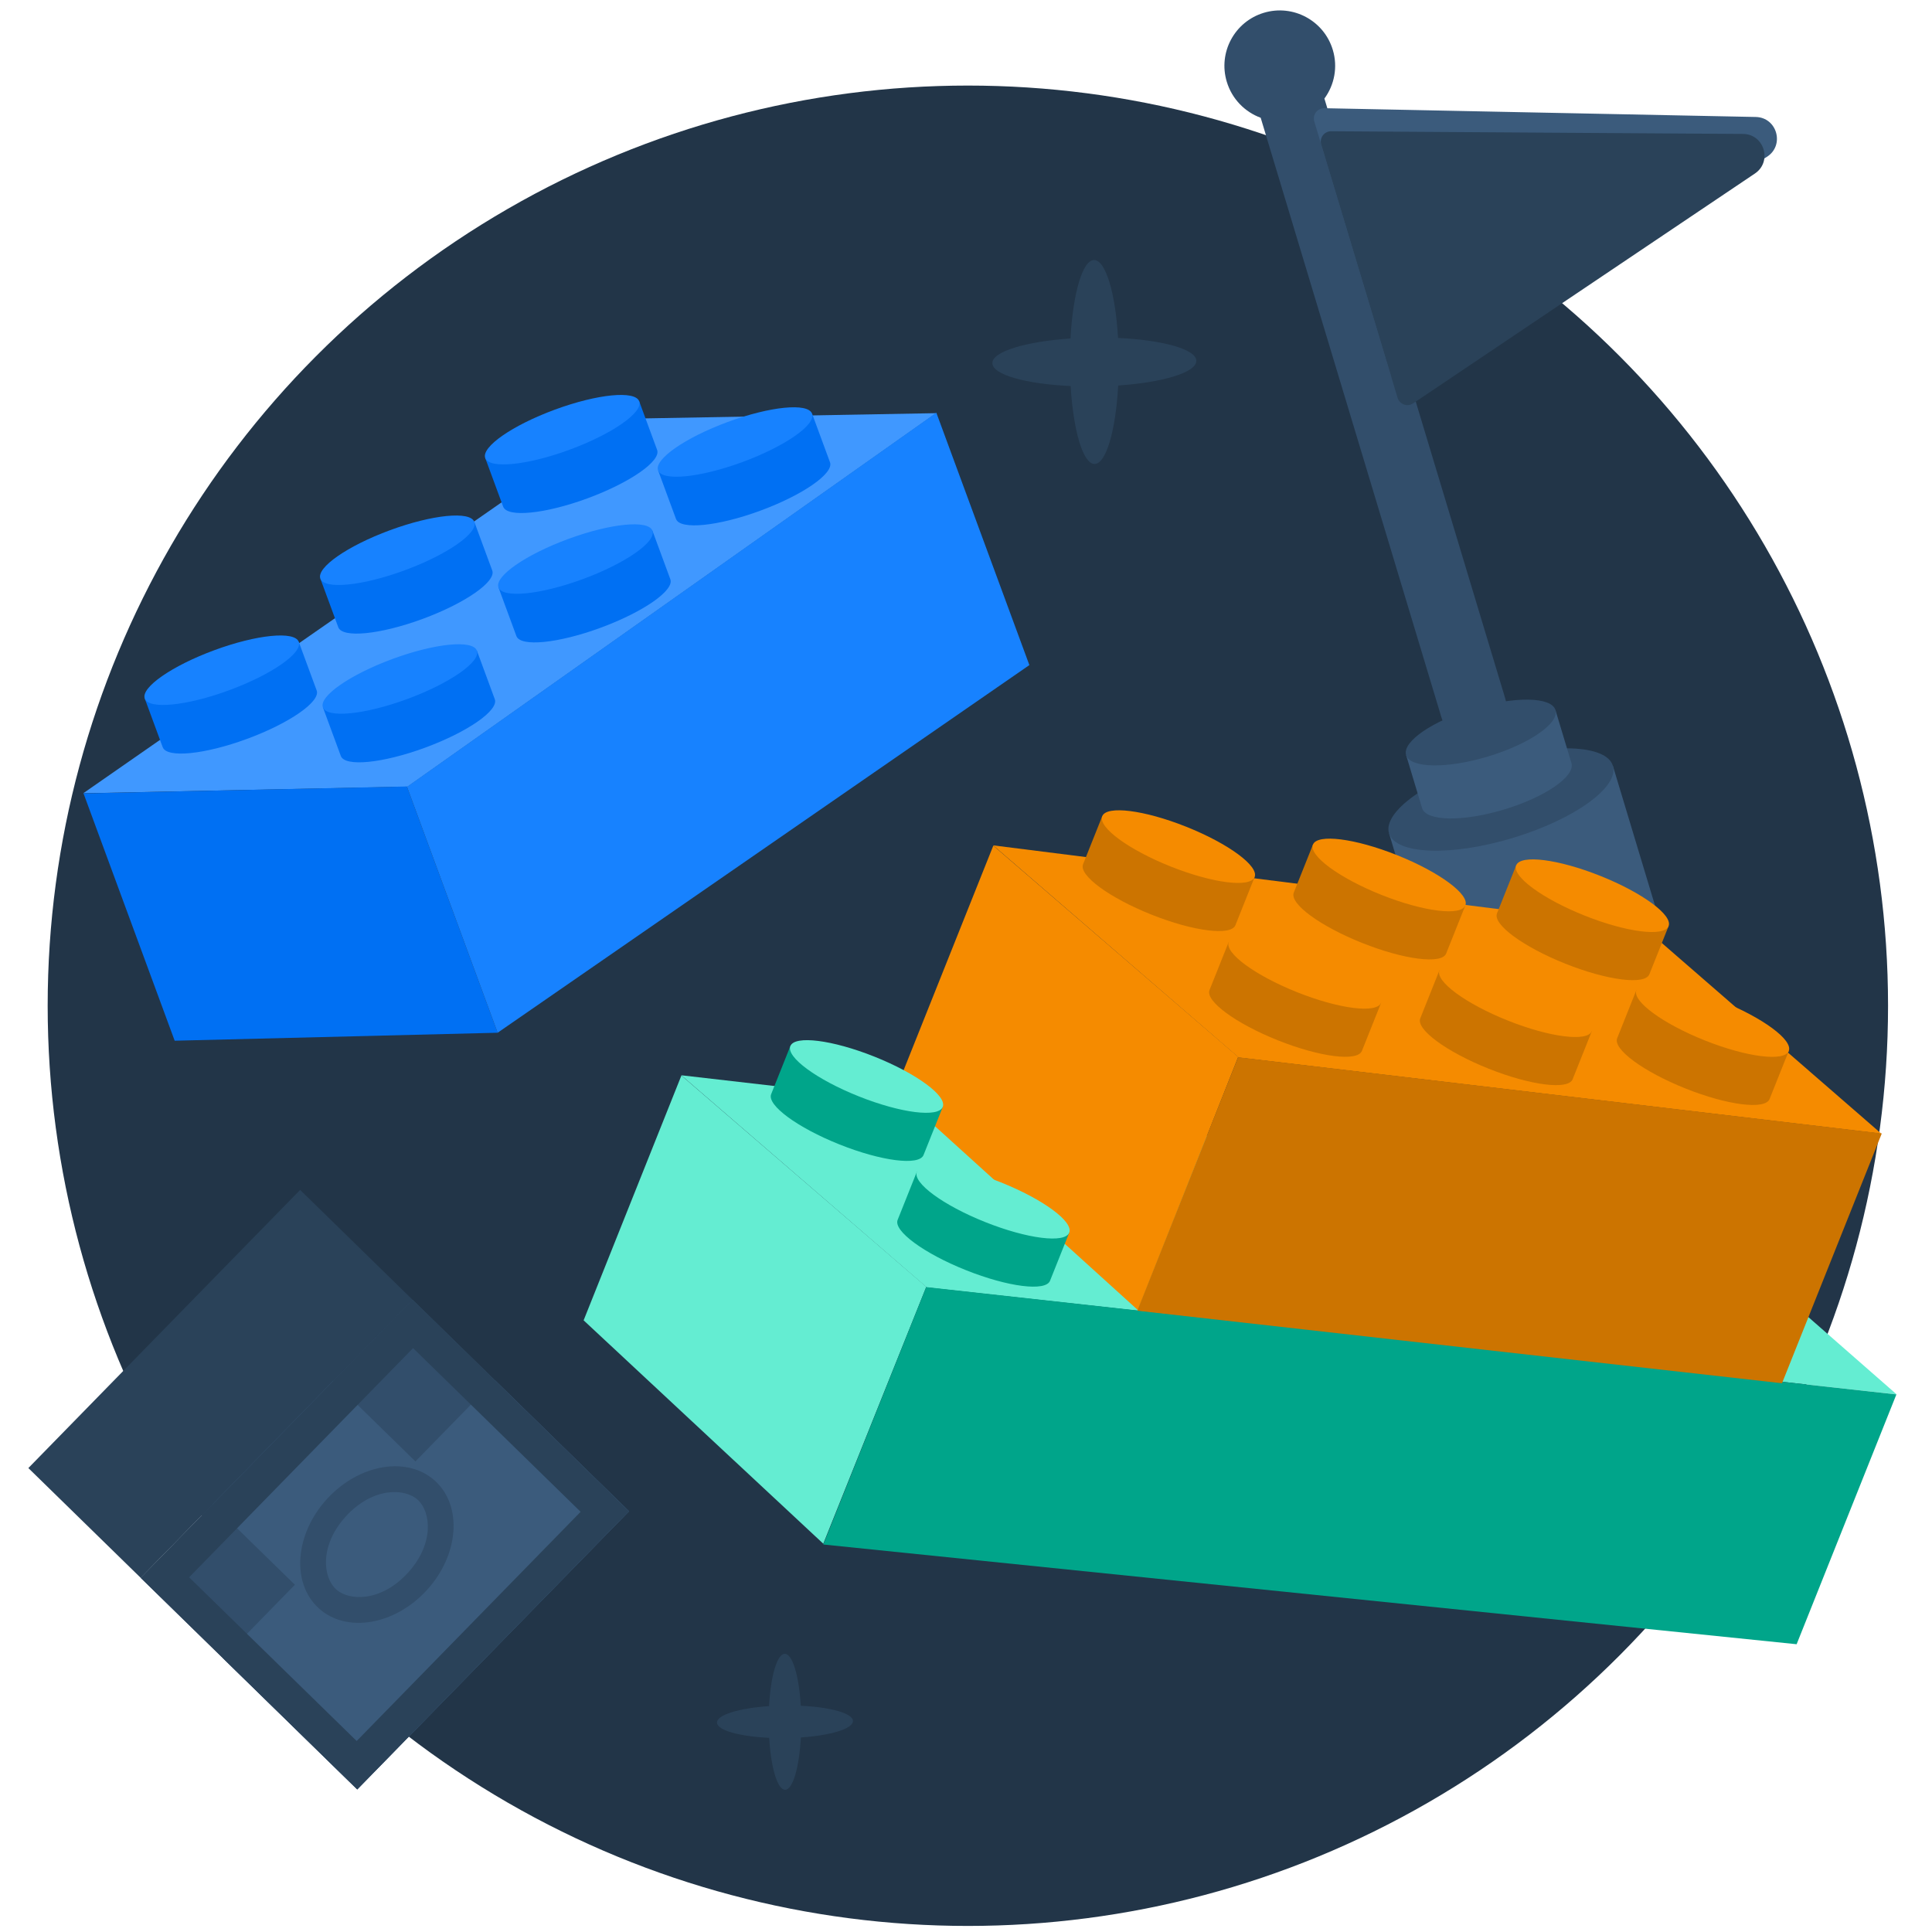 <svg width="160" height="160" viewBox="0 0 160 160" fill="none" xmlns="http://www.w3.org/2000/svg">
<circle cx="80.154" cy="83.292" r="76.206" fill="#223548"/>
<path fill-rule="evenodd" clip-rule="evenodd" d="M133.577 63.437L115.038 69.025L118.874 81.751L118.874 81.751C119.406 83.512 123.986 83.689 129.105 82.146C134.225 80.603 137.944 77.924 137.413 76.162C137.411 76.154 137.408 76.145 137.405 76.136L133.577 63.437Z" fill="#3B5B7C"/>
<ellipse cx="124.302" cy="66.212" rx="9.682" ry="3.331" transform="rotate(-16.774 124.302 66.212)" fill="#324E6B"/>
<path fill-rule="evenodd" clip-rule="evenodd" d="M128.815 58.801L116.446 62.529L117.766 66.909C117.768 66.913 117.769 66.917 117.77 66.922C118.101 68.018 121.138 68.073 124.553 67.043C127.969 66.014 130.469 64.29 130.139 63.194L130.139 63.193L128.815 58.801Z" fill="#3B5B7C"/>
<ellipse cx="122.632" cy="60.664" rx="6.459" ry="2.074" transform="rotate(-16.774 122.632 60.664)" fill="#324E6B"/>
<path fill-rule="evenodd" clip-rule="evenodd" d="M109.682 8.162C110.504 7.041 110.808 5.56 110.376 4.126C109.645 1.702 107.087 0.329 104.663 1.06C102.239 1.79 100.866 4.348 101.597 6.772C102.029 8.206 103.1 9.272 104.405 9.753L119.375 59.416C119.814 60.873 121.351 61.698 122.809 61.259C124.266 60.82 125.091 59.282 124.652 57.825L109.682 8.162Z" fill="#324E6B"/>
<path d="M145.4 9.687C147.184 9.723 147.825 12.06 146.308 13.001L116.44 31.535C115.963 31.832 115.335 31.594 115.172 31.056L108.844 10.061C108.677 9.506 109.099 8.949 109.679 8.961L145.4 9.687Z" fill="#3B5B7C"/>
<path d="M144.345 11.092C146.108 11.104 146.796 13.387 145.333 14.371L117.034 33.403C116.557 33.724 115.906 33.491 115.74 32.941L109.419 11.971C109.253 11.42 109.667 10.867 110.242 10.87L144.345 11.092Z" fill="#2A4259"/>
<path d="M76.754 106.62L56.417 89.049L137.559 98.391L157.076 115.48L76.754 106.62Z" fill="#64EDD2"/>
<path d="M56.43 89.07L76.713 106.567L68.181 127.844L48.333 109.344L56.43 89.07Z" fill="#64EDD2"/>
<path d="M76.702 106.593L157.051 115.48L148.789 136.168L68.181 127.909L76.702 106.593Z" fill="#00A58A"/>
<path d="M102.584 87.581L82.247 70.009L136.14 76.806L155.805 93.886L102.584 87.581Z" fill="#F58B00"/>
<path d="M82.261 70.033L102.544 87.529L94.238 108.497L74.164 90.306L82.261 70.033Z" fill="#F58B00"/>
<path d="M102.532 87.555L155.84 93.868L147.578 114.556L94.187 108.546L102.532 87.555Z" fill="#CC7400"/>
<path fill-rule="evenodd" clip-rule="evenodd" d="M103.903 72.634L91.283 67.594L89.692 71.579L89.693 71.579C89.331 72.486 91.863 74.349 95.347 75.74C98.832 77.132 101.951 77.525 102.313 76.619C102.317 76.609 102.32 76.6 102.323 76.591L103.903 72.634Z" fill="#CC7400"/>
<ellipse cx="97.593" cy="70.113" rx="6.795" ry="1.768" transform="rotate(21.77 97.593 70.113)" fill="#F58B00"/>
<path fill-rule="evenodd" clip-rule="evenodd" d="M121.356 74.981L108.735 69.941L107.144 73.926L107.144 73.926C107.144 73.927 107.144 73.927 107.144 73.927C106.782 74.834 109.314 76.697 112.799 78.088C116.284 79.48 119.402 79.874 119.764 78.967C119.767 78.961 119.769 78.954 119.771 78.948L121.356 74.981Z" fill="#CC7400"/>
<ellipse cx="115.045" cy="72.462" rx="6.795" ry="1.768" transform="rotate(21.77 115.045 72.462)" fill="#F58B00"/>
<path fill-rule="evenodd" clip-rule="evenodd" d="M138.185 76.7L125.565 71.66L123.974 75.645L123.975 75.645C123.613 76.552 126.144 78.415 129.629 79.807C133.114 81.199 136.233 81.592 136.595 80.685C136.598 80.678 136.6 80.67 136.603 80.662L138.185 76.7Z" fill="#CC7400"/>
<ellipse cx="131.875" cy="74.179" rx="6.795" ry="1.768" transform="rotate(21.77 131.875 74.179)" fill="#F58B00"/>
<path fill-rule="evenodd" clip-rule="evenodd" d="M148.139 87.036L135.519 81.996L133.928 85.979C133.928 85.98 133.927 85.981 133.927 85.981C133.565 86.888 136.096 88.751 139.581 90.143C143.066 91.535 146.185 91.928 146.547 91.021C146.547 91.021 146.547 91.021 146.547 91.021L148.139 87.036Z" fill="#CC7400"/>
<ellipse cx="141.828" cy="84.517" rx="6.795" ry="1.768" transform="rotate(21.77 141.828 84.517)" fill="#F58B00"/>
<path fill-rule="evenodd" clip-rule="evenodd" d="M131.83 85.394L119.21 80.353L117.619 84.338L117.619 84.338C117.619 84.338 117.619 84.339 117.619 84.339C117.257 85.245 119.788 87.109 123.273 88.5C126.758 89.892 129.877 90.285 130.239 89.379C130.24 89.375 130.241 89.372 130.243 89.368L131.83 85.394Z" fill="#CC7400"/>
<ellipse cx="125.52" cy="82.874" rx="6.795" ry="1.768" transform="rotate(21.77 125.52 82.874)" fill="#F58B00"/>
<path fill-rule="evenodd" clip-rule="evenodd" d="M114.379 83.046L101.759 78.006L100.176 81.97C100.173 81.977 100.17 81.984 100.167 81.991C99.805 82.898 102.337 84.761 105.822 86.153C109.306 87.544 112.425 87.938 112.787 87.031C112.787 87.031 112.787 87.031 112.787 87.031L112.788 87.031L114.379 83.046Z" fill="#CC7400"/>
<ellipse cx="108.068" cy="80.525" rx="6.795" ry="1.768" transform="rotate(21.77 108.068 80.525)" fill="#F58B00"/>
<path fill-rule="evenodd" clip-rule="evenodd" d="M78.075 91.669L65.455 86.629L63.864 90.614L63.864 90.614C63.864 90.614 63.864 90.614 63.864 90.614C63.502 91.521 66.033 93.384 69.518 94.776C73.003 96.168 76.122 96.561 76.484 95.654C76.485 95.65 76.487 95.646 76.489 95.642L78.075 91.669Z" fill="#00A58A"/>
<ellipse cx="71.765" cy="89.15" rx="6.795" ry="1.768" transform="rotate(21.77 71.765 89.15)" fill="#64EDD2"/>
<path fill-rule="evenodd" clip-rule="evenodd" d="M88.55 102.083L75.93 97.043L74.338 101.028L74.338 101.028C73.977 101.935 76.508 103.798 79.993 105.189C83.478 106.581 86.597 106.974 86.959 106.068C86.96 106.064 86.962 106.06 86.963 106.056L88.55 102.083Z" fill="#00A58A"/>
<ellipse cx="82.239" cy="99.562" rx="6.795" ry="1.768" transform="rotate(21.77 82.239 99.562)" fill="#64EDD2"/>
<path d="M33.762 65.145L6.891 65.697L51.487 34.684L77.53 34.217L33.762 65.145Z" fill="#4098FF"/>
<path d="M6.916 65.705L33.697 65.134L41.214 85.527L14.466 86.188L6.916 65.705Z" fill="#0070F3"/>
<path d="M33.706 65.159L77.543 34.178L85.248 55.08L41.213 85.526L33.706 65.159Z" fill="#1782FF"/>
<path fill-rule="evenodd" clip-rule="evenodd" d="M24.741 53.154L11.99 57.853L13.474 61.88L13.475 61.88C13.475 61.88 13.475 61.88 13.475 61.88C13.812 62.796 16.941 62.487 20.462 61.189C23.983 59.891 26.563 58.096 26.226 57.18C26.223 57.174 26.221 57.167 26.218 57.161L24.741 53.154Z" fill="#0070F3"/>
<ellipse cx="18.365" cy="55.504" rx="6.795" ry="1.768" transform="rotate(-20.234 18.365 55.504)" fill="#1782FF"/>
<path fill-rule="evenodd" clip-rule="evenodd" d="M39.282 43.22L26.531 47.92L28.012 51.938C28.013 51.94 28.014 51.943 28.015 51.946C28.353 52.862 31.481 52.553 35.002 51.255C38.523 49.957 41.104 48.162 40.766 47.246L40.766 47.246L39.282 43.22Z" fill="#0070F3"/>
<ellipse cx="32.906" cy="45.57" rx="6.795" ry="1.768" transform="rotate(-20.234 32.906 45.57)" fill="#1782FF"/>
<path fill-rule="evenodd" clip-rule="evenodd" d="M52.936 33.234L40.186 37.934L41.665 41.948C41.667 41.952 41.668 41.956 41.67 41.96C42.007 42.876 45.135 42.566 48.656 41.269C52.177 39.971 54.758 38.176 54.42 37.26C54.42 37.26 54.42 37.26 54.42 37.26L54.42 37.26L52.936 33.234Z" fill="#0070F3"/>
<ellipse cx="46.561" cy="35.584" rx="6.795" ry="1.768" transform="rotate(-20.234 46.561 35.584)" fill="#1782FF"/>
<path fill-rule="evenodd" clip-rule="evenodd" d="M67.252 34.255L54.501 38.955L55.985 42.981L55.986 42.981C55.986 42.981 55.986 42.981 55.986 42.981C56.324 43.898 59.452 43.588 62.973 42.29C66.494 40.992 69.074 39.198 68.737 38.282C68.733 38.273 68.73 38.264 68.726 38.255L67.252 34.255Z" fill="#0070F3"/>
<ellipse cx="60.875" cy="36.606" rx="6.795" ry="1.768" transform="rotate(-20.234 60.875 36.606)" fill="#1782FF"/>
<path fill-rule="evenodd" clip-rule="evenodd" d="M54.032 43.948L41.282 48.648L42.758 52.654C42.761 52.661 42.763 52.668 42.765 52.675C43.103 53.591 46.231 53.281 49.752 51.983C53.273 50.685 55.853 48.891 55.516 47.975L55.516 47.975L54.032 43.948Z" fill="#0070F3"/>
<ellipse cx="47.657" cy="46.299" rx="6.795" ry="1.768" transform="rotate(-20.234 47.657 46.299)" fill="#1782FF"/>
<path fill-rule="evenodd" clip-rule="evenodd" d="M39.493 53.88L26.742 58.58L28.222 62.595C28.223 62.599 28.225 62.602 28.226 62.606C28.564 63.522 31.692 63.213 35.213 61.915C38.734 60.617 41.314 58.822 40.977 57.906L40.977 57.906L39.493 53.88Z" fill="#0070F3"/>
<ellipse cx="33.117" cy="56.231" rx="6.795" ry="1.768" transform="rotate(-20.234 33.117 56.231)" fill="#1782FF"/>
<rect x="24.856" y="98.543" width="13.011" height="32.206" transform="rotate(44.336 24.856 98.543)" fill="#2A4259"/>
<rect x="34.162" y="107.637" width="25.068" height="32.206" transform="rotate(44.336 34.162 107.637)" fill="#324E6B"/>
<rect x="40.98" y="114.297" width="15.537" height="32.206" transform="rotate(44.336 40.98 114.297)" fill="#3B5B7C"/>
<rect x="27.585" y="114.367" width="11.997" height="14.282" transform="rotate(44.336 27.585 114.367)" fill="#3B5B7C"/>
<path d="M35.341 131.696C32.675 134.605 28.666 135.269 26.387 133.18C24.108 131.091 24.421 127.04 27.087 124.131C29.753 121.223 33.762 120.559 36.041 122.648C38.32 124.737 38.006 128.788 35.341 131.696Z" fill="#3B5B7C"/>
<path fill-rule="evenodd" clip-rule="evenodd" d="M27.823 131.613C28.903 132.602 31.555 132.68 33.773 130.26C35.992 127.84 35.683 125.204 34.604 124.215C33.525 123.226 30.873 123.148 28.654 125.568C26.436 127.988 26.744 130.623 27.823 131.613ZM26.387 133.18C28.666 135.269 32.675 134.605 35.341 131.696C38.006 128.788 38.32 124.737 36.041 122.648C33.762 120.559 29.753 121.223 27.087 124.131C24.421 127.04 24.108 131.091 26.387 133.18Z" fill="#324E6B"/>
<path fill-rule="evenodd" clip-rule="evenodd" d="M48.084 125.202L34.209 111.645L15.663 130.626L29.538 144.183L48.084 125.202ZM34.162 107.637L11.655 130.672L29.585 148.192L52.092 125.156L34.162 107.637Z" fill="#2A4259"/>
<path d="M99.074 29.882C99.074 28.926 96.299 28.161 92.591 27.987C92.379 24.284 91.563 21.531 90.607 21.533C89.651 21.535 88.856 24.31 88.653 28.032C84.934 28.286 82.17 29.117 82.183 30.075C82.195 31.033 84.958 31.798 88.665 31.97C88.888 35.673 89.693 38.426 90.647 38.424C91.601 38.422 92.4 35.648 92.604 31.926C96.322 31.671 99.084 30.84 99.074 29.882Z" fill="#2A4259"/>
<path d="M70.638 142.527C70.638 141.89 68.788 141.38 66.316 141.264C66.175 138.795 65.631 136.96 64.993 136.961C64.356 136.962 63.826 138.812 63.69 141.293C61.211 141.463 59.368 142.017 59.377 142.656C59.386 143.294 61.227 143.804 63.699 143.919C63.847 146.387 64.384 148.223 65.02 148.222C65.656 148.22 66.189 146.371 66.325 143.889C68.803 143.72 70.645 143.166 70.638 142.527Z" fill="#2A4259"/>
</svg>
